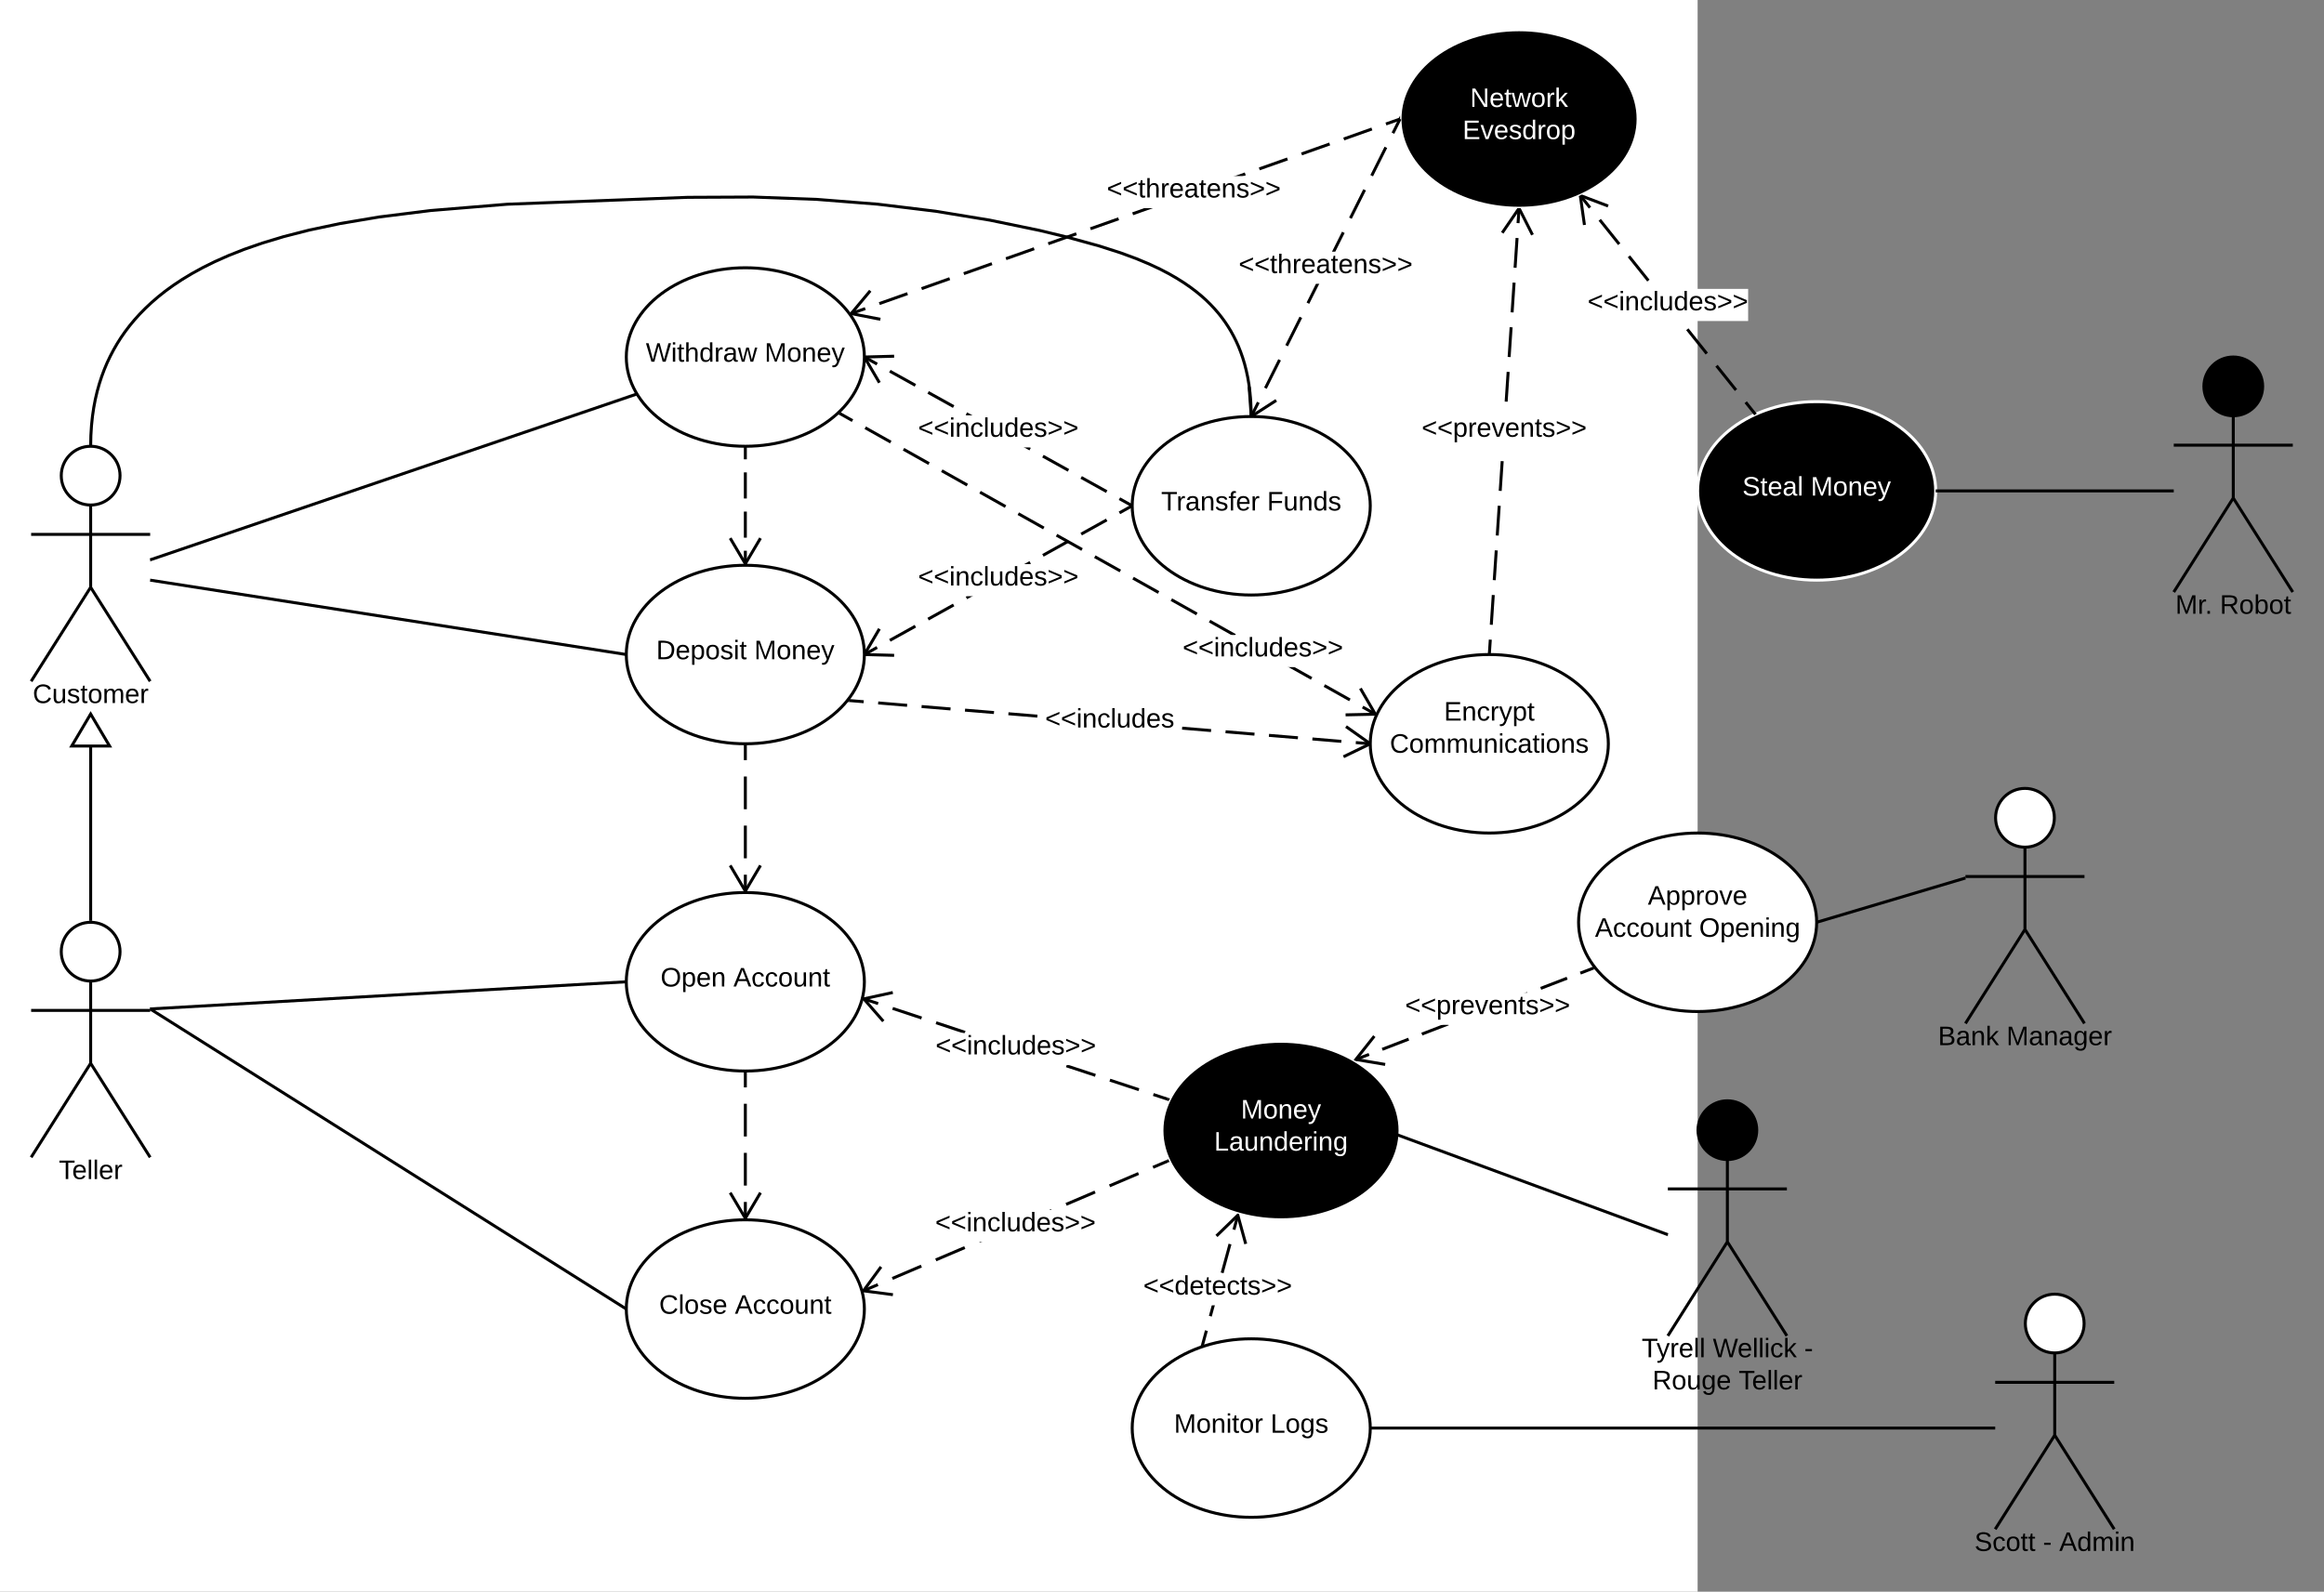 <svg xmlns="http://www.w3.org/2000/svg" xmlns:xlink="http://www.w3.org/1999/xlink" width="1561.9" height="1070"><rect width="100%" height="100%" fill="#808080" stroke="none"/><g transform="translate(-219.075 -180)"><path d="M0 0h1360v1760H0z" fill="#fff"/><path d="M299.75 499.75c0 10.9-8.84 19.75-19.75 19.75-10.9 0-19.75-8.84-19.75-19.75 0-10.9 8.84-19.75 19.75-19.75 10.9 0 19.75 8.84 19.75 19.75z" stroke="#000" stroke-width="2" fill="#fff"/><path d="M240 480h80v158h-80z" fill="none"/><path d="M280 519.5v55.3l40 63.2m-40-63.2L240 638m0-98.75h80" stroke="#000" stroke-width="2" fill="none"/><use xlink:href="#a" transform="matrix(1,0,0,1,160,638) translate(81.075 14.6)"/><path d="M299.75 819.75c0 10.9-8.84 19.75-19.75 19.75-10.9 0-19.75-8.84-19.75-19.75 0-10.9 8.84-19.75 19.75-19.75 10.9 0 19.75 8.84 19.75 19.75z" stroke="#000" stroke-width="2" fill="#fff"/><path d="M240 800h80v158h-80z" fill="none"/><path d="M280 839.5v55.3l40 63.2m-40-63.2L240 958m0-98.75h80" stroke="#000" stroke-width="2" fill="none"/><use xlink:href="#b" transform="matrix(1,0,0,1,160,958) translate(98.6 14.6)"/><path d="M280 799V660" stroke="#000" stroke-width="2" fill="none"/><path d="M281 800h-2v-1h2z"/><path d="M292.73 681.52h-25.46L280 660z" fill="#fff"/><path d="M294.48 682.52h-28.96L280 658.04zm-25.45-2h21.94L280 661.96z"/><path d="M800 420c0 33.14-35.82 60-80 60s-80-26.86-80-60 35.82-60 80-60 80 26.86 80 60z" stroke="#000" stroke-width="2" fill="#fff"/><use xlink:href="#c" transform="matrix(1,0,0,1,640,360) translate(13.13 63.15)"/><use xlink:href="#d" transform="matrix(1,0,0,1,640,360) translate(92.93 63.15)"/><path d="M800 620c0 33.14-35.82 60-80 60s-80-26.86-80-60 35.82-60 80-60 80 26.86 80 60z" stroke="#000" stroke-width="2" fill="#fff"/><use xlink:href="#e" transform="matrix(1,0,0,1,640,560) translate(20.08 63.15)"/><use xlink:href="#d" transform="matrix(1,0,0,1,640,560) translate(85.98 63.15)"/><path d="M800 840c0 33.14-35.82 60-80 60s-80-26.86-80-60 35.82-60 80-60 80 26.86 80 60z" stroke="#000" stroke-width="2" fill="#fff"/><use xlink:href="#f" transform="matrix(1,0,0,1,640,780) translate(23.005 63.15)"/><use xlink:href="#g" transform="matrix(1,0,0,1,640,780) translate(72.005 63.15)"/><path d="M800 1060c0 33.14-35.82 60-80 60s-80-26.86-80-60 35.82-60 80-60 80 26.86 80 60z" stroke="#000" stroke-width="2" fill="#fff"/><use xlink:href="#h" transform="matrix(1,0,0,1,640,1000) translate(22.055 63.15)"/><use xlink:href="#g" transform="matrix(1,0,0,1,640,1000) translate(72.955 63.15)"/><path d="M1140 520c0 33.14-35.82 60-80 60s-80-26.86-80-60 35.82-60 80-60 80 26.86 80 60z" stroke="#000" stroke-width="2" fill="#fff"/><use xlink:href="#i" transform="matrix(1,0,0,1,980,460) translate(19.43 63.15)"/><use xlink:href="#j" transform="matrix(1,0,0,1,980,460) translate(90.63 63.15)"/><path d="M320 556.36l327.18-111.53" stroke="#000" stroke-width="2" fill="none"/><path d="M320.32 557.3l-.32.12v-1.06zM647.7 445.7l-.2.07-.32-.94z"/><path d="M320 570l320 50" stroke="#000" stroke-width="2" fill="none"/><path d="M320.15 569l-.15 1v-1zM640 620.38l.03.64-.18-.03.15-1z"/><path d="M320 858.25L640 840" stroke="#000" stroke-width="2" fill="none"/><path d="M320.06 859.25H320v-1zM640 840l-.06-1h.1z"/><path d="M320 858.25L640 1060" stroke="#000" stroke-width="2" fill="none"/><path d="M320.53 857.4l-.53.85v-1.18zM640 1060.38l.03.82-.56-.35.53-.85z"/><path d="M280 480l.15-7.16.42-6.67.65-6.26.87-5.9 1.06-5.6 1.25-5.3 1.43-5.1 1.58-4.86 1.75-4.7 1.9-4.53 2.08-4.38 2.24-4.28 2.4-4.18 2.6-4.1 2.8-4.02 3-3.96 3.26-3.92 3.5-3.9 3.8-3.86 4.1-3.85 4.46-3.86 4.87-3.88 5.35-3.88 5.9-3.92 6.53-3.95 7.28-4 8.17-4.05 9.26-4.12 10.57-4.18 12.22-4.24 14.3-4.32 17.07-4.37 20.8-4.4 26.2-4.42 34.76-4.35 51.48-4.24 121.28-4.63 43.94-.2 42.67 1.57 41 3.24L847.9 322l36.45 6 33.58 6.95 18.07 4.38 21.96 6.06 14.18 4.56 10.68 3.94 8.6 3.6 7.17 3.36 6.14 3.2 5.36 3.1 4.75 3 4.25 2.93 3.83 2.9 3.5 2.87 3.2 2.87 2.93 2.88 2.73 2.9 2.52 2.9 2.36 2.98 2.2 3.02 2.06 3.1 1.93 3.17 1.8 3.28 1.7 3.4 1.58 3.53 1.47 3.72 1.36 3.88 1.25 4.1 1.12 4.37 1 4.65.85 5 .68 5.4.5 5.87.28 6.42.04 3.68" stroke="#000" stroke-width="2" fill="none"/><path d="M280.1 480H279v-.05zM1061 460.03l-1-.03 1-.05z"/><path d="M980 520L800 620" fill="none"/><path d="M980 520l-8.57 4.76m-8.57 4.76l-17.15 9.53m-8.56 4.76L920 553.34m-8.57 4.77l-17.14 9.52m-8.6 4.76l-17.13 9.52m-8.57 4.77l-17.14 9.52m-8.57 4.75l-17.16 9.53m-8.57 4.76L800 620" stroke="#000" stroke-width="2" fill="none"/><path d="M980 520l-.5-.87.54-.3zM810.97 603.25l-9.25 15.8 18.3.5-.05 2-20-.55.03-1v-.38l-.06-1.5 9.3-15.9z"/><path fill="#fff" d="M836.05 559.2h107.9v21.6h-107.9z"/><use xlink:href="#k" transform="matrix(1,0,0,1,836.05,559.2) translate(0 14.4)"/><path d="M980 520L800 420" fill="none"/><path d="M980 520l-8.57-4.76m-8.57-4.76l-17.15-9.53m-8.56-4.76L920 486.66m-8.57-4.77l-17.14-9.52m-8.6-4.76l-17.13-9.52m-8.57-4.77l-17.14-9.52m-8.57-4.75l-17.16-9.53m-8.57-4.76L800 420" stroke="#000" stroke-width="2" fill="none"/><path d="M980 520.38l.03.78-.52-.3.5-.86zM820.02 420.46l-18.3.5 9.25 15.8-1.73 1-9.3-15.88.06-1.88v-.38l-.03-.62 20-.54z"/><path fill="#fff" d="M836.05 459.2h107.9v21.6h-107.9z"/><use xlink:href="#k" transform="matrix(1,0,0,1,836.05,459.2) translate(0 14.4)"/><path d="M720 680v99" fill="none"/><path d="M720 680v11m0 11v22m0 11v22m0 11v11" stroke="#000" stroke-width="2" fill="none"/><path d="M720 680h-1v-.03zm1 0h-1 1zM731.04 762.3L720.56 780 720 780h-.57l-10.47-17.7 1.72-1.02 9.32 15.76 9.32-15.76z"/><path d="M720 900v99" fill="none"/><path d="M720 900v11m0 11v22m0 11v22m0 11v11" stroke="#000" stroke-width="2" fill="none"/><path d="M720 900h-1v-.03zm1 0h-1 1zM731.04 982.3L720.56 1000l-.56-.02h-.57l-10.47-17.7 1.72-1.02 9.32 15.76 9.32-15.76z"/><path d="M720 480v79" fill="none"/><path d="M720 480v8.78m0 8.78v17.55m0 8.8v17.54m0 8.78V559" stroke="#000" stroke-width="2" fill="none"/><path d="M720 480h-1v-.03zm1 0h-1 1zM731.04 542.3L720.56 560 720 560h-.57l-10.47-17.7 1.72-1.02 9.32 15.76 9.32-15.76z"/><path d="M1739.75 439.75c0 10.9-8.84 19.75-19.75 19.75-10.9 0-19.75-8.84-19.75-19.75 0-10.9 8.84-19.75 19.75-19.75 10.9 0 19.75 8.84 19.75 19.75z" stroke="#000" stroke-width="2"/><path d="M1680 420h80v158h-80z" fill="none"/><path d="M1720 459.5v55.3l40 63.2m-40-63.2l-40 63.2m0-98.75h80" stroke="#000" stroke-width="2" fill="none"/><use xlink:href="#l" transform="matrix(1,0,0,1,1600,578) translate(81.075 14.6)"/><use xlink:href="#m" transform="matrix(1,0,0,1,1600,578) translate(110.975 14.6)"/><path d="M1520 510c0 33.14-35.82 60-80 60s-80-26.86-80-60 35.82-60 80-60 80 26.86 80 60z" stroke="#fff" stroke-width="2"/><use xlink:href="#n" transform="matrix(1,0,0,1,1360,450) translate(30.055 63.15)"/><use xlink:href="#o" transform="matrix(1,0,0,1,1360,450) translate(76.005 63.15)"/><path d="M1680 510h-159" stroke="#000" stroke-width="2" fill="none"/><path d="M1521 511h-1.03l.03-1v-.38l-.03-.62h1.03z"/><path d="M1320 260c0 33.14-35.82 60-80 60s-80-26.86-80-60 35.82-60 80-60 80 26.86 80 60z" stroke="#fff" stroke-width="2"/><use xlink:href="#p" transform="matrix(1,0,0,1,1160,200) translate(47.08 51.9)"/><use xlink:href="#q" transform="matrix(1,0,0,1,1160,200) translate(42.03 73.5)"/><path d="M1398.86 458.57l-117.72-147.14" fill="none"/><path d="M1398.86 458.57l-6.54-8.17m-6.54-8.18l-13.08-16.35m-6.54-8.17l-13.08-16.35m-6.54-8.18l-13.08-16.34m-6.54-8.18l-13.08-16.35m-6.54-8.17l-13.08-16.35m-6.54-8.18l-6.54-8.17" stroke="#000" stroke-width="2" fill="none"/><path d="M1399.8 458.16l-.94.4.78-.6zM1300.2 317.57l-.7 1.87-17.13-6.48 2.56 18.13-1.98.27-2.76-19.53 2.25-1z"/><path fill="#fff" d="M1286.05 374.2h107.9v21.6h-107.9z"/><use xlink:href="#r" transform="matrix(1,0,0,1,1286.05,374.2) translate(0 14.4)"/><path d="M1160 260l-100 200" fill="none"/><path d="M1160 260l-4.76 9.52m-4.76 9.53l-9.53 19.05m-4.76 9.52l-9.53 19.05m-4.77 9.52l-9.52 19.04m-4.76 9.52l-9.52 19.05m-4.77 9.53l-9.52 19.05m-4.75 9.52l-9.53 19.05m-4.76 9.53L1060 460" stroke="#000" stroke-width="2" fill="none"/><path d="M1160 260l-.9-.45.97-1.94zM1060.88 458.24l15.38-9.92 1.1 1.68-15.6 10.05-1.76-.05h-1l-1.4-19.88 2-.14z"/><path fill="#fff" d="M1051.53 349.2h116.96v21.6h-116.97z"/><use xlink:href="#s" transform="matrix(1,0,0,1,1051.525,349.2) translate(0 14.4)"/><path d="M1160 260L791.13 390.8" fill="none"/><path d="M1160 260l-9.46 3.35m-9.46 3.36l-18.9 6.72m-9.47 3.35l-18.9 6.7m-9.46 3.36l-18.92 6.7m-9.46 3.36l-18.92 6.7m-9.45 3.35l-18.93 6.7m-9.46 3.37l-18.9 6.7m-9.46 3.36l-18.92 6.7m-9.46 3.36l-18.9 6.7m-9.47 3.36l-18.93 6.7m-9.45 3.36l-18.92 6.7m-9.46 3.37l-18.9 6.7m-9.47 3.36l-18.92 6.7m-9.46 3.35l-9.47 3.35" stroke="#000" stroke-width="2" fill="none"/><path d="M1160 260l-.33-.94.36-.13zM804.72 376.1L793 390.15l17.95 3.5-.38 1.98-20.03-3.92-.4-.6-.28-.33 13.33-15.96z"/><path fill="#fff" d="M962.9 298.35h116.97v21.6H962.9z"/><use xlink:href="#s" transform="matrix(1,0,0,1,962.913,298.353) translate(0 14.4)"/><path d="M1399.75 939.75c0 10.9-8.84 19.75-19.75 19.75-10.9 0-19.75-8.84-19.75-19.75 0-10.9 8.84-19.75 19.75-19.75 10.9 0 19.75 8.84 19.75 19.75z" stroke="#000" stroke-width="2"/><path d="M1340 920h80v158h-80z" fill="none"/><path d="M1380 959.5v55.3l40 63.2m-40-63.2l-40 63.2m0-98.75h80" stroke="#000" stroke-width="2" fill="none"/><use xlink:href="#t" transform="matrix(1,0,0,1,1260,1078) translate(62.4 14.4)"/><use xlink:href="#u" transform="matrix(1,0,0,1,1260,1078) translate(110.2 14.4)"/><use xlink:href="#v" transform="matrix(1,0,0,1,1260,1078) translate(171.65 14.4)"/><use xlink:href="#w" transform="matrix(1,0,0,1,1260,1078) translate(69.625 36)"/><use xlink:href="#x" transform="matrix(1,0,0,1,1260,1078) translate(127.575 36)"/><path d="M1160 940c0 33.14-35.82 60-80 60s-80-26.86-80-60 35.82-60 80-60 80 26.86 80 60z" stroke="#fff" stroke-width="2"/><use xlink:href="#y" transform="matrix(1,0,0,1,1000,880) translate(53.03 51.9)"/><use xlink:href="#z" transform="matrix(1,0,0,1,1000,880) translate(35.055 73.5)"/><path d="M1340 1010l-211.33-78" stroke="#000" stroke-width="2" fill="none"/><path d="M1340 1011.07l-.35-.13.35-.94z"/><path d="M1128.67 932l-2.82-1.04" stroke="#000" stroke-width="2" fill="none"/><path d="M1003.95 918.98l-204.38-67.52" fill="none"/><path d="M1003.95 918.98l-9.73-3.2m-9.73-3.23L965 906.12m-9.73-3.22l-19.47-6.43m-9.74-3.2l-19.47-6.44m-9.73-3.22l-19.47-6.42m-9.73-3.2l-19.47-6.45m-9.73-3.2l-19.46-6.44m-9.74-3.23l-9.73-3.2" stroke="#000" stroke-width="2" fill="none"/><path d="M1005.37 918.4l-.88 1.73-.04.07-.82-.27.63-1.9zM819.32 848.17l-17.88 3.9 12.04 13.8-1.5 1.3-13.5-15.46.1-.35.15-.73 20.17-4.4z"/><path fill="#fff" d="M847.8 874.42h107.92v21.6h-107.9z"/><use xlink:href="#r" transform="matrix(1,0,0,1,847.812,874.419) translate(0 14.4)"/><path d="M1003.72 960.58l-204.36 87.16" fill="none"/><path d="M1003.72 960.58l-9.73 4.15m-9.74 4.15l-19.47 8.3m-9.74 4.15l-19.46 8.3m-9.73 4.15l-19.47 8.3m-9.73 4.15l-19.46 8.3m-9.72 4.15l-19.47 8.3m-9.72 4.15l-19.46 8.3m-9.73 4.16l-9.74 4.14" stroke="#000" stroke-width="2" fill="none"/><path d="M1004.67 960.25l.43.83-1 .42-.77-1.84.9-.4zM812 1032.2l-10.84 14.77 18.16 2.4-.27 1.97-20.5-2.7-.08-.37-.2-.72 12.12-16.52z"/><path fill="#fff" d="M847.6 993.36h107.9v21.6H847.6z"/><use xlink:href="#r" transform="matrix(1,0,0,1,847.589,993.356) translate(0 14.4)"/><path d="M1300 680c0 33.14-35.82 60-80 60s-80-26.86-80-60 35.82-60 80-60 80 26.86 80 60z" stroke="#000" stroke-width="2" fill="#fff"/><use xlink:href="#A" transform="matrix(1,0,0,1,1140,620) translate(49.53 44.4)"/><use xlink:href="#B" transform="matrix(1,0,0,1,1140,620) translate(13.13 66)"/><path d="M1220 620l20-300" fill="none"/><path d="M1220 620l.67-10m.66-10l1.34-20m.66-10l1.34-20m.66-10l1.34-20m.66-10l1.34-20m.66-10l1.34-20m.66-10l1.34-20m.66-10l1.34-20m.66-10l1.34-20m.66-10l1.34-20m.66-10l.67-10" stroke="#000" stroke-width="2" fill="none"/><path d="M1220 620h-1v-.07zM1240 320h1.1l8.8 17.4-1.78.9-8.25-16.34-10.35 15.1-1.65-1.13 10.94-15.97z"/><path fill="#fff" d="M1174.53 459.2h110.96v21.6h-110.97z"/><use xlink:href="#C" transform="matrix(1,0,0,1,1174.525,459.2) translate(0 14.4)"/><path d="M789.8 650.93L1140 680" fill="none"/><path d="M789.8 650.93l9.74.8m9.73.8l19.45 1.63m9.73.8l19.45 1.62m9.73.8L887.1 659m9.7.8l19.47 1.62m9.73.8l19.45 1.63m9.73.8l19.45 1.62m9.73.8l19.46 1.62m9.72.8l19.46 1.62m9.73.8l19.45 1.62m9.73.8l19.46 1.62m9.73.8l19.45 1.62m9.72.8l9.73.82" stroke="#000" stroke-width="2" fill="none"/><path d="M789.9 649.93l-.17 2-1.87-.16.3-.35 1.2-1.54zM1140.04 678.8l-.04 1.2v.38l.03.72-17.6 8.52-.86-1.8 16.47-7.98-14.93-10.6 1.17-1.63z"/><path fill="#fff" d="M921.46 654.66h86.9v21.6h-86.9z"/><use xlink:href="#D" transform="matrix(1,0,0,1,921.455,654.663) translate(0 14.4)"/><path d="M783.44 457.94l359.97 202.18" fill="none"/><path d="M783.44 457.94l8.57 4.82m8.58 4.8l17.14 9.64m8.57 4.8l17.14 9.64m8.57 4.8l17.15 9.64m8.57 4.8l17.14 9.64m8.57 4.8l17.14 9.64m8.57 4.82l17.14 9.62m8.57 4.82l17.15 9.62m8.57 4.82l17.14 9.62m8.58 4.82l17.14 9.63m8.57 4.8l17.13 9.64m8.57 4.8l17.14 9.64m8.57 4.82l17.16 9.63m8.57 4.8l17.14 9.64m8.57 4.8l8.57 4.82" stroke="#000" stroke-width="2" fill="none"/><path d="M783.93 457.07l-.98 1.75-1.22-.7 1.02-.9.52-.52zM1144.53 660.06l-.04.07-.43.97-20.63.46-.05-2 18.3-.4-9.18-15.85 1.73-1z"/><path fill="#fff" d="M1013.87 606.86h107.9v21.6h-107.9z"/><use xlink:href="#r" transform="matrix(1,0,0,1,1013.866,606.861) translate(0 14.4)"/><path d="M1140 1140c0 33.14-35.82 60-80 60s-80-26.86-80-60 35.82-60 80-60 80 26.86 80 60z" stroke="#000" stroke-width="2" fill="#fff"/><use xlink:href="#E" transform="matrix(1,0,0,1,980,1080) translate(28.08 63.15)"/><use xlink:href="#F" transform="matrix(1,0,0,1,980,1080) translate(92.93 63.15)"/><path d="M1440 800c0 33.14-35.82 60-80 60s-80-26.86-80-60 35.82-60 80-60 80 26.86 80 60z" stroke="#000" stroke-width="2" fill="#fff"/><use xlink:href="#G" transform="matrix(1,0,0,1,1280,740) translate(46.53 48.15)"/><use xlink:href="#H" transform="matrix(1,0,0,1,1280,740) translate(11.03 69.75)"/><use xlink:href="#I" transform="matrix(1,0,0,1,1280,740) translate(81.03 69.75)"/><path d="M1027.23 1084.2l23.76-87.27" fill="none"/><path d="M1027.23 1084.2l2.64-9.7m2.64-9.7l5.3-19.4m2.63-9.7l5.28-19.38m2.65-9.7l2.64-9.7" stroke="#000" stroke-width="2" fill="none"/><path d="M1028.2 1084.46l-.15.53-.42.1-1.88.7.5-1.87zM1051.8 996.12l5.46 19.83-1.93.53-4.86-17.66-13.13 12.76-1.4-1.44 14.77-14.34z"/><path fill="#fff" d="M987.44 1035.9h100v21.6h-100z"/><use xlink:href="#J" transform="matrix(1,0,0,1,987.439,1035.896) translate(0 14.4)"/><path d="M1290.06 830.76l-159.76 61.46" fill="none"/><path d="M1290.06 830.76l-8.87 3.42m-8.9 3.4l-17.74 6.84m-8.87 3.4l-17.77 6.84m-8.87 3.42l-17.75 6.83m-8.87 3.42l-17.75 6.83m-8.87 3.4l-17.74 6.84m-8.88 3.4l-8.88 3.42" stroke="#000" stroke-width="2" fill="none"/><path d="M1291.68 831.2l-1.26.5-.72-1.87.7-.27zM1143.5 877.16l-11.36 14.35 18.05 3.06-.34 1.97-19.9-3.35-1.15-.68 13.13-16.58z"/><path fill="#fff" d="M1163.38 847.36h110.96v21.6h-110.96z"/><g><use xlink:href="#C" transform="matrix(1,0,0,1,1163.376,847.356) translate(0 14.4)"/></g><path d="M1599.75 729.75c0 10.9-8.84 19.75-19.75 19.75-10.9 0-19.75-8.84-19.75-19.75 0-10.9 8.84-19.75 19.75-19.75 10.9 0 19.75 8.84 19.75 19.75z" stroke="#000" stroke-width="2" fill="#fff"/><path d="M1540 710h80v158h-80z" fill="none"/><path d="M1580 749.5v55.3l40 63.2m-40-63.2l-40 63.2m0-98.75h80" stroke="#000" stroke-width="2" fill="none"/><g><use xlink:href="#K" transform="matrix(1,0,0,1,1460,868) translate(61.55 14.6)"/><use xlink:href="#L" transform="matrix(1,0,0,1,1460,868) translate(107.55 14.6)"/></g><path d="M1540 770.25L1440 800" stroke="#000" stroke-width="2" fill="none"/><path d="M1540 770.25l-.3-.96.3-.1zM1440.3 800.96l-.33.1.03-1.06z"/><path d="M1619.75 1069.75c0 10.9-8.84 19.75-19.75 19.75-10.9 0-19.75-8.84-19.75-19.75 0-10.9 8.84-19.75 19.75-19.75 10.9 0 19.75 8.84 19.75 19.75z" stroke="#000" stroke-width="2" fill="#fff"/><path d="M1560 1050h80v158h-80z" fill="none"/><path d="M1600 1089.5v55.3l40 63.2m-40-63.2l-40 63.2m0-98.75h80" stroke="#000" stroke-width="2" fill="none"/><g><use xlink:href="#M" transform="matrix(1,0,0,1,1480,1208) translate(66.075 14.6)"/><use xlink:href="#N" transform="matrix(1,0,0,1,1480,1208) translate(112.075 14.6)"/><use xlink:href="#O" transform="matrix(1,0,0,1,1480,1208) translate(123.025 14.6)"/></g><path d="M1560 1140h-420" stroke="#000" stroke-width="2" fill="none"/><path d="M1140 1141h-.03l.03-1v-.38l-.03-.62h.03z"/><defs><path d="M212-179c-10-28-35-45-73-45-59 0-87 40-87 99 0 60 29 101 89 101 43 0 62-24 78-52l27 14C228-24 195 4 139 4 59 4 22-46 18-125c-6-104 99-153 187-111 19 9 31 26 39 46" id="P"/><path d="M84 4C-5 8 30-112 23-190h32v120c0 31 7 50 39 49 72-2 45-101 50-169h31l1 190h-30c-1-10 1-25-2-33-11 22-28 36-60 37" id="Q"/><path d="M135-143c-3-34-86-38-87 0 15 53 115 12 119 90S17 21 10-45l28-5c4 36 97 45 98 0-10-56-113-15-118-90-4-57 82-63 122-42 12 7 21 19 24 35" id="R"/><path d="M59-47c-2 24 18 29 38 22v24C64 9 27 4 27-40v-127H5v-23h24l9-43h21v43h35v23H59v120" id="S"/><path d="M100-194c62-1 85 37 85 99 1 63-27 99-86 99S16-35 15-95c0-66 28-99 85-99zM99-20c44 1 53-31 53-75 0-43-8-75-51-75s-53 32-53 75 10 74 51 75" id="T"/><path d="M210-169c-67 3-38 105-44 169h-31v-121c0-29-5-50-35-48C34-165 62-65 56 0H25l-1-190h30c1 10-1 24 2 32 10-44 99-50 107 0 11-21 27-35 58-36 85-2 47 119 55 194h-31v-121c0-29-5-49-35-48" id="U"/><path d="M100-194c63 0 86 42 84 106H49c0 40 14 67 53 68 26 1 43-12 49-29l28 8c-11 28-37 45-77 45C44 4 14-33 15-96c1-61 26-98 85-98zm52 81c6-60-76-77-97-28-3 7-6 17-6 28h103" id="V"/><path d="M114-163C36-179 61-72 57 0H25l-1-190h30c1 12-1 29 2 39 6-27 23-49 58-41v29" id="W"/><g id="a"><use transform="matrix(0.05,0,0,0.05,0,0)" xlink:href="#P"/><use transform="matrix(0.05,0,0,0.05,12.95,0)" xlink:href="#Q"/><use transform="matrix(0.05,0,0,0.05,22.95,0)" xlink:href="#R"/><use transform="matrix(0.05,0,0,0.05,31.95,0)" xlink:href="#S"/><use transform="matrix(0.05,0,0,0.05,36.95,0)" xlink:href="#T"/><use transform="matrix(0.05,0,0,0.05,46.95,0)" xlink:href="#U"/><use transform="matrix(0.05,0,0,0.05,61.9,0)" xlink:href="#V"/><use transform="matrix(0.05,0,0,0.05,71.9,0)" xlink:href="#W"/></g><path d="M127-220V0H93v-220H8v-28h204v28h-85" id="X"/><path d="M24 0v-261h32V0H24" id="Y"/><g id="b"><use transform="matrix(0.05,0,0,0.05,0,0)" xlink:href="#X"/><use transform="matrix(0.05,0,0,0.05,8.95,0)" xlink:href="#V"/><use transform="matrix(0.05,0,0,0.05,18.95,0)" xlink:href="#Y"/><use transform="matrix(0.05,0,0,0.05,22.9,0)" xlink:href="#Y"/><use transform="matrix(0.05,0,0,0.05,26.85,0)" xlink:href="#V"/><use transform="matrix(0.05,0,0,0.05,36.85,0)" xlink:href="#W"/></g><path d="M266 0h-40l-56-210L115 0H75L2-248h35L96-30l15-64 43-154h32l59 218 59-218h35" id="Z"/><path d="M24-231v-30h32v30H24zM24 0v-190h32V0H24" id="aa"/><path d="M106-169C34-169 62-67 57 0H25v-261h32l-1 103c12-21 28-36 61-36 89 0 53 116 60 194h-32v-121c2-32-8-49-39-48" id="ab"/><path d="M85-194c31 0 48 13 60 33l-1-100h32l1 261h-30c-2-10 0-23-3-31C134-8 116 4 85 4 32 4 16-35 15-94c0-66 23-100 70-100zm9 24c-40 0-46 34-46 75 0 40 6 74 45 74 42 0 51-32 51-76 0-42-9-74-50-73" id="ac"/><path d="M141-36C126-15 110 5 73 4 37 3 15-17 15-53c-1-64 63-63 125-63 3-35-9-54-41-54-24 1-41 7-42 31l-33-3c5-37 33-52 76-52 45 0 72 20 72 64v82c-1 20 7 32 28 27v20c-31 9-61-2-59-35zM48-53c0 20 12 33 32 33 41-3 63-29 60-74-43 2-92-5-92 41" id="ad"/><path d="M206 0h-36l-40-164L89 0H53L-1-190h32L70-26l43-164h34l41 164 42-164h31" id="ae"/><g id="c"><use transform="matrix(0.05,0,0,0.05,0,0)" xlink:href="#Z"/><use transform="matrix(0.05,0,0,0.05,16.95,0)" xlink:href="#aa"/><use transform="matrix(0.05,0,0,0.05,20.9,0)" xlink:href="#S"/><use transform="matrix(0.05,0,0,0.05,25.9,0)" xlink:href="#ab"/><use transform="matrix(0.05,0,0,0.05,35.9,0)" xlink:href="#ac"/><use transform="matrix(0.05,0,0,0.05,45.9,0)" xlink:href="#W"/><use transform="matrix(0.05,0,0,0.05,51.85,0)" xlink:href="#ad"/><use transform="matrix(0.05,0,0,0.05,61.85,0)" xlink:href="#ae"/></g><path d="M240 0l2-218c-23 76-54 145-80 218h-23L58-218 59 0H30v-248h44l77 211c21-75 51-140 76-211h43V0h-30" id="af"/><path d="M117-194c89-4 53 116 60 194h-32v-121c0-31-8-49-39-48C34-167 62-67 57 0H25l-1-190h30c1 10-1 24 2 32 11-22 29-35 61-36" id="ag"/><path d="M179-190L93 31C79 59 56 82 12 73V49c39 6 53-20 64-50L1-190h34L92-34l54-156h33" id="ah"/><g id="d"><use transform="matrix(0.05,0,0,0.05,0,0)" xlink:href="#af"/><use transform="matrix(0.05,0,0,0.05,14.95,0)" xlink:href="#T"/><use transform="matrix(0.05,0,0,0.05,24.95,0)" xlink:href="#ag"/><use transform="matrix(0.05,0,0,0.05,34.95,0)" xlink:href="#V"/><use transform="matrix(0.05,0,0,0.05,44.95,0)" xlink:href="#ah"/></g><path d="M30-248c118-7 216 8 213 122C240-48 200 0 122 0H30v-248zM63-27c89 8 146-16 146-99s-60-101-146-95v194" id="ai"/><path d="M115-194c55 1 70 41 70 98S169 2 115 4C84 4 66-9 55-30l1 105H24l-1-265h31l2 30c10-21 28-34 59-34zm-8 174c40 0 45-34 45-75s-6-73-45-74c-42 0-51 32-51 76 0 43 10 73 51 73" id="aj"/><g id="e"><use transform="matrix(0.05,0,0,0.05,0,0)" xlink:href="#ai"/><use transform="matrix(0.05,0,0,0.05,12.95,0)" xlink:href="#V"/><use transform="matrix(0.05,0,0,0.05,22.95,0)" xlink:href="#aj"/><use transform="matrix(0.05,0,0,0.05,32.95,0)" xlink:href="#T"/><use transform="matrix(0.05,0,0,0.05,42.95,0)" xlink:href="#R"/><use transform="matrix(0.05,0,0,0.05,51.95,0)" xlink:href="#aa"/><use transform="matrix(0.05,0,0,0.05,55.9,0)" xlink:href="#S"/></g><path d="M140-251c81 0 123 46 123 126C263-46 219 4 140 4 59 4 17-45 17-125s42-126 123-126zm0 227c63 0 89-41 89-101s-29-99-89-99c-61 0-89 39-89 99S79-25 140-24" id="ak"/><g id="f"><use transform="matrix(0.05,0,0,0.05,0,0)" xlink:href="#ak"/><use transform="matrix(0.05,0,0,0.05,14,0)" xlink:href="#aj"/><use transform="matrix(0.05,0,0,0.05,24,0)" xlink:href="#V"/><use transform="matrix(0.05,0,0,0.05,34,0)" xlink:href="#ag"/></g><path d="M205 0l-28-72H64L36 0H1l101-248h38L239 0h-34zm-38-99l-47-123c-12 45-31 82-46 123h93" id="al"/><path d="M96-169c-40 0-48 33-48 73s9 75 48 75c24 0 41-14 43-38l32 2c-6 37-31 61-74 61-59 0-76-41-82-99-10-93 101-131 147-64 4 7 5 14 7 22l-32 3c-4-21-16-35-41-35" id="am"/><g id="g"><use transform="matrix(0.05,0,0,0.05,0,0)" xlink:href="#al"/><use transform="matrix(0.05,0,0,0.05,12,0)" xlink:href="#am"/><use transform="matrix(0.05,0,0,0.05,21,0)" xlink:href="#am"/><use transform="matrix(0.05,0,0,0.05,30,0)" xlink:href="#T"/><use transform="matrix(0.05,0,0,0.05,40,0)" xlink:href="#Q"/><use transform="matrix(0.05,0,0,0.05,50,0)" xlink:href="#ag"/><use transform="matrix(0.05,0,0,0.05,60,0)" xlink:href="#S"/></g><g id="h"><use transform="matrix(0.05,0,0,0.05,0,0)" xlink:href="#P"/><use transform="matrix(0.05,0,0,0.05,12.95,0)" xlink:href="#Y"/><use transform="matrix(0.05,0,0,0.05,16.9,0)" xlink:href="#T"/><use transform="matrix(0.05,0,0,0.05,26.9,0)" xlink:href="#R"/><use transform="matrix(0.05,0,0,0.05,35.9,0)" xlink:href="#V"/></g><path d="M101-234c-31-9-42 10-38 44h38v23H63V0H32v-167H5v-23h27c-7-52 17-82 69-68v24" id="an"/><g id="i"><use transform="matrix(0.05,0,0,0.05,0,0)" xlink:href="#X"/><use transform="matrix(0.05,0,0,0.05,10.3,0)" xlink:href="#W"/><use transform="matrix(0.05,0,0,0.05,16.25,0)" xlink:href="#ad"/><use transform="matrix(0.05,0,0,0.05,26.25,0)" xlink:href="#ag"/><use transform="matrix(0.05,0,0,0.05,36.25,0)" xlink:href="#R"/><use transform="matrix(0.05,0,0,0.05,45.25,0)" xlink:href="#an"/><use transform="matrix(0.05,0,0,0.05,50.25,0)" xlink:href="#V"/><use transform="matrix(0.05,0,0,0.05,60.25,0)" xlink:href="#W"/></g><path d="M63-220v92h138v28H63V0H30v-248h175v28H63" id="ao"/><g id="j"><use transform="matrix(0.05,0,0,0.05,0,0)" xlink:href="#ao"/><use transform="matrix(0.05,0,0,0.05,10.95,0)" xlink:href="#Q"/><use transform="matrix(0.05,0,0,0.05,20.95,0)" xlink:href="#ag"/><use transform="matrix(0.05,0,0,0.05,30.95,0)" xlink:href="#ac"/><use transform="matrix(0.05,0,0,0.05,40.95,0)" xlink:href="#R"/></g><path d="M18-100v-36l175-74v27L42-118l151 64v27" id="ap"/><path d="M18-27v-27l151-64-151-65v-27l175 74v36" id="aq"/><g id="k"><use transform="matrix(0.05,0,0,0.05,0,0)" xlink:href="#ap"/><use transform="matrix(0.05,0,0,0.05,10.5,0)" xlink:href="#ap"/><use transform="matrix(0.05,0,0,0.05,21,0)" xlink:href="#aa"/><use transform="matrix(0.05,0,0,0.05,24.95,0)" xlink:href="#ag"/><use transform="matrix(0.05,0,0,0.05,34.95,0)" xlink:href="#am"/><use transform="matrix(0.05,0,0,0.05,43.95,0)" xlink:href="#Y"/><use transform="matrix(0.05,0,0,0.05,47.9,0)" xlink:href="#Q"/><use transform="matrix(0.05,0,0,0.05,57.9,0)" xlink:href="#ac"/><use transform="matrix(0.05,0,0,0.05,67.9,0)" xlink:href="#V"/><use transform="matrix(0.05,0,0,0.05,77.9,0)" xlink:href="#R"/><use transform="matrix(0.05,0,0,0.05,86.9,0)" xlink:href="#aq"/><use transform="matrix(0.05,0,0,0.05,97.4,0)" xlink:href="#aq"/></g><path d="M33 0v-38h34V0H33" id="ar"/><g id="l"><use transform="matrix(0.05,0,0,0.05,0,0)" xlink:href="#af"/><use transform="matrix(0.05,0,0,0.05,14.95,0)" xlink:href="#W"/><use transform="matrix(0.05,0,0,0.05,19.9,0)" xlink:href="#ar"/></g><path d="M233-177c-1 41-23 64-60 70L243 0h-38l-65-103H63V0H30v-248c88 3 205-21 203 71zM63-129c60-2 137 13 137-47 0-61-80-42-137-45v92" id="as"/><path d="M115-194c53 0 69 39 70 98 0 66-23 100-70 100C84 3 66-7 56-30L54 0H23l1-261h32v101c10-23 28-34 59-34zm-8 174c40 0 45-34 45-75 0-40-5-75-45-74-42 0-51 32-51 76 0 43 10 73 51 73" id="at"/><g id="m"><use transform="matrix(0.05,0,0,0.05,0,0)" xlink:href="#as"/><use transform="matrix(0.05,0,0,0.05,12.95,0)" xlink:href="#T"/><use transform="matrix(0.05,0,0,0.05,22.95,0)" xlink:href="#at"/><use transform="matrix(0.05,0,0,0.05,32.95,0)" xlink:href="#T"/><use transform="matrix(0.05,0,0,0.05,42.95,0)" xlink:href="#S"/></g><path fill="#fff" d="M185-189c-5-48-123-54-124 2 14 75 158 14 163 119 3 78-121 87-175 55-17-10-28-26-33-46l33-7c5 56 141 63 141-1 0-78-155-14-162-118-5-82 145-84 179-34 5 7 8 16 11 25" id="au"/><path fill="#fff" d="M59-47c-2 24 18 29 38 22v24C64 9 27 4 27-40v-127H5v-23h24l9-43h21v43h35v23H59v120" id="av"/><path fill="#fff" d="M100-194c63 0 86 42 84 106H49c0 40 14 67 53 68 26 1 43-12 49-29l28 8c-11 28-37 45-77 45C44 4 14-33 15-96c1-61 26-98 85-98zm52 81c6-60-76-77-97-28-3 7-6 17-6 28h103" id="aw"/><path fill="#fff" d="M141-36C126-15 110 5 73 4 37 3 15-17 15-53c-1-64 63-63 125-63 3-35-9-54-41-54-24 1-41 7-42 31l-33-3c5-37 33-52 76-52 45 0 72 20 72 64v82c-1 20 7 32 28 27v20c-31 9-61-2-59-35zM48-53c0 20 12 33 32 33 41-3 63-29 60-74-43 2-92-5-92 41" id="ax"/><path fill="#fff" d="M24 0v-261h32V0H24" id="ay"/><g id="n"><use transform="matrix(0.05,0,0,0.05,0,0)" xlink:href="#au"/><use transform="matrix(0.05,0,0,0.05,12,0)" xlink:href="#av"/><use transform="matrix(0.05,0,0,0.05,17,0)" xlink:href="#aw"/><use transform="matrix(0.05,0,0,0.05,27,0)" xlink:href="#ax"/><use transform="matrix(0.05,0,0,0.05,37,0)" xlink:href="#ay"/></g><path fill="#fff" d="M240 0l2-218c-23 76-54 145-80 218h-23L58-218 59 0H30v-248h44l77 211c21-75 51-140 76-211h43V0h-30" id="az"/><path fill="#fff" d="M100-194c62-1 85 37 85 99 1 63-27 99-86 99S16-35 15-95c0-66 28-99 85-99zM99-20c44 1 53-31 53-75 0-43-8-75-51-75s-53 32-53 75 10 74 51 75" id="aA"/><path fill="#fff" d="M117-194c89-4 53 116 60 194h-32v-121c0-31-8-49-39-48C34-167 62-67 57 0H25l-1-190h30c1 10-1 24 2 32 11-22 29-35 61-36" id="aB"/><path fill="#fff" d="M179-190L93 31C79 59 56 82 12 73V49c39 6 53-20 64-50L1-190h34L92-34l54-156h33" id="aC"/><g id="o"><use transform="matrix(0.05,0,0,0.05,0,0)" xlink:href="#az"/><use transform="matrix(0.05,0,0,0.05,14.95,0)" xlink:href="#aA"/><use transform="matrix(0.05,0,0,0.05,24.95,0)" xlink:href="#aB"/><use transform="matrix(0.05,0,0,0.05,34.95,0)" xlink:href="#aw"/><use transform="matrix(0.05,0,0,0.05,44.95,0)" xlink:href="#aC"/></g><path fill="#fff" d="M190 0L58-211 59 0H30v-248h39L202-35l-2-213h31V0h-41" id="aD"/><path fill="#fff" d="M206 0h-36l-40-164L89 0H53L-1-190h32L70-26l43-164h34l41 164 42-164h31" id="aE"/><path fill="#fff" d="M114-163C36-179 61-72 57 0H25l-1-190h30c1 12-1 29 2 39 6-27 23-49 58-41v29" id="aF"/><path fill="#fff" d="M143 0L79-87 56-68V0H24v-261h32v163l83-92h37l-77 82L181 0h-38" id="aG"/><g id="p"><use transform="matrix(0.05,0,0,0.05,0,0)" xlink:href="#aD"/><use transform="matrix(0.05,0,0,0.05,12.95,0)" xlink:href="#aw"/><use transform="matrix(0.05,0,0,0.05,22.95,0)" xlink:href="#av"/><use transform="matrix(0.05,0,0,0.05,27.95,0)" xlink:href="#aE"/><use transform="matrix(0.05,0,0,0.05,40.9,0)" xlink:href="#aA"/><use transform="matrix(0.05,0,0,0.05,50.9,0)" xlink:href="#aF"/><use transform="matrix(0.05,0,0,0.05,56.85,0)" xlink:href="#aG"/></g><path fill="#fff" d="M30 0v-248h187v28H63v79h144v27H63v87h162V0H30" id="aH"/><path fill="#fff" d="M108 0H70L1-190h34L89-25l56-165h34" id="aI"/><path fill="#fff" d="M135-143c-3-34-86-38-87 0 15 53 115 12 119 90S17 21 10-45l28-5c4 36 97 45 98 0-10-56-113-15-118-90-4-57 82-63 122-42 12 7 21 19 24 35" id="aJ"/><path fill="#fff" d="M85-194c31 0 48 13 60 33l-1-100h32l1 261h-30c-2-10 0-23-3-31C134-8 116 4 85 4 32 4 16-35 15-94c0-66 23-100 70-100zm9 24c-40 0-46 34-46 75 0 40 6 74 45 74 42 0 51-32 51-76 0-42-9-74-50-73" id="aK"/><path fill="#fff" d="M115-194c55 1 70 41 70 98S169 2 115 4C84 4 66-9 55-30l1 105H24l-1-265h31l2 30c10-21 28-34 59-34zm-8 174c40 0 45-34 45-75s-6-73-45-74c-42 0-51 32-51 76 0 43 10 73 51 73" id="aL"/><g id="q"><use transform="matrix(0.05,0,0,0.05,0,0)" xlink:href="#aH"/><use transform="matrix(0.05,0,0,0.05,12,0)" xlink:href="#aI"/><use transform="matrix(0.05,0,0,0.05,21,0)" xlink:href="#aw"/><use transform="matrix(0.05,0,0,0.05,31,0)" xlink:href="#aJ"/><use transform="matrix(0.05,0,0,0.05,40,0)" xlink:href="#aK"/><use transform="matrix(0.05,0,0,0.05,50,0)" xlink:href="#aF"/><use transform="matrix(0.05,0,0,0.05,55.95,0)" xlink:href="#aA"/><use transform="matrix(0.05,0,0,0.05,65.95,0)" xlink:href="#aL"/></g><g id="r"><use transform="matrix(0.05,0,0,0.05,0,0)" xlink:href="#ap"/><use transform="matrix(0.05,0,0,0.05,10.5,0)" xlink:href="#ap"/><use transform="matrix(0.05,0,0,0.05,21,0)" xlink:href="#aa"/><use transform="matrix(0.05,0,0,0.05,24.95,0)" xlink:href="#ag"/><use transform="matrix(0.05,0,0,0.05,34.95,0)" xlink:href="#am"/><use transform="matrix(0.05,0,0,0.05,43.95,0)" xlink:href="#Y"/><use transform="matrix(0.05,0,0,0.05,47.9,0)" xlink:href="#Q"/><use transform="matrix(0.05,0,0,0.05,57.9,0)" xlink:href="#ac"/><use transform="matrix(0.05,0,0,0.05,67.9,0)" xlink:href="#V"/><use transform="matrix(0.05,0,0,0.05,77.9,0)" xlink:href="#R"/><use transform="matrix(0.05,0,0,0.05,86.9,0)" xlink:href="#aq"/><use transform="matrix(0.05,0,0,0.05,97.4,0)" xlink:href="#aq"/></g><g id="s"><use transform="matrix(0.05,0,0,0.05,0,0)" xlink:href="#ap"/><use transform="matrix(0.05,0,0,0.05,10.5,0)" xlink:href="#ap"/><use transform="matrix(0.05,0,0,0.05,21,0)" xlink:href="#S"/><use transform="matrix(0.05,0,0,0.05,26,0)" xlink:href="#ab"/><use transform="matrix(0.05,0,0,0.05,36,0)" xlink:href="#W"/><use transform="matrix(0.05,0,0,0.05,41.95,0)" xlink:href="#V"/><use transform="matrix(0.05,0,0,0.05,51.95,0)" xlink:href="#ad"/><use transform="matrix(0.05,0,0,0.05,61.95,0)" xlink:href="#S"/><use transform="matrix(0.05,0,0,0.05,66.95,0)" xlink:href="#V"/><use transform="matrix(0.05,0,0,0.05,76.95,0)" xlink:href="#ag"/><use transform="matrix(0.05,0,0,0.05,86.95,0)" xlink:href="#R"/><use transform="matrix(0.05,0,0,0.05,95.95,0)" xlink:href="#aq"/><use transform="matrix(0.05,0,0,0.05,106.45,0)" xlink:href="#aq"/></g><g id="t"><use transform="matrix(0.05,0,0,0.05,0,0)" xlink:href="#X"/><use transform="matrix(0.05,0,0,0.05,9.95,0)" xlink:href="#ah"/><use transform="matrix(0.05,0,0,0.05,18.95,0)" xlink:href="#W"/><use transform="matrix(0.05,0,0,0.05,24.9,0)" xlink:href="#V"/><use transform="matrix(0.05,0,0,0.05,34.9,0)" xlink:href="#Y"/><use transform="matrix(0.05,0,0,0.05,38.85,0)" xlink:href="#Y"/></g><path d="M143 0L79-87 56-68V0H24v-261h32v163l83-92h37l-77 82L181 0h-38" id="aM"/><g id="u"><use transform="matrix(0.05,0,0,0.05,0,0)" xlink:href="#Z"/><use transform="matrix(0.05,0,0,0.05,16.6,0)" xlink:href="#V"/><use transform="matrix(0.05,0,0,0.05,26.6,0)" xlink:href="#Y"/><use transform="matrix(0.05,0,0,0.05,30.55,0)" xlink:href="#Y"/><use transform="matrix(0.05,0,0,0.05,34.5,0)" xlink:href="#aa"/><use transform="matrix(0.05,0,0,0.05,38.45,0)" xlink:href="#am"/><use transform="matrix(0.05,0,0,0.05,47.45,0)" xlink:href="#aM"/></g><path d="M16-82v-28h88v28H16" id="aN"/><use transform="matrix(0.05,0,0,0.05,0,0)" xlink:href="#aN" id="v"/><path d="M177-190C167-65 218 103 67 71c-23-6-38-20-44-43l32-5c15 47 100 32 89-28v-30C133-14 115 1 83 1 29 1 15-40 15-95c0-56 16-97 71-98 29-1 48 16 59 35 1-10 0-23 2-32h30zM94-22c36 0 50-32 50-73 0-42-14-75-50-75-39 0-46 34-46 75s6 73 46 73" id="aO"/><g id="w"><use transform="matrix(0.05,0,0,0.05,0,0)" xlink:href="#as"/><use transform="matrix(0.05,0,0,0.05,12.95,0)" xlink:href="#T"/><use transform="matrix(0.05,0,0,0.05,22.95,0)" xlink:href="#Q"/><use transform="matrix(0.05,0,0,0.05,32.95,0)" xlink:href="#aO"/><use transform="matrix(0.05,0,0,0.05,42.95,0)" xlink:href="#V"/></g><g id="x"><use transform="matrix(0.05,0,0,0.05,0,0)" xlink:href="#X"/><use transform="matrix(0.05,0,0,0.05,8.95,0)" xlink:href="#V"/><use transform="matrix(0.05,0,0,0.05,18.95,0)" xlink:href="#Y"/><use transform="matrix(0.05,0,0,0.05,22.9,0)" xlink:href="#Y"/><use transform="matrix(0.05,0,0,0.05,26.85,0)" xlink:href="#V"/><use transform="matrix(0.05,0,0,0.05,36.85,0)" xlink:href="#W"/></g><g id="y"><use transform="matrix(0.05,0,0,0.05,0,0)" xlink:href="#az"/><use transform="matrix(0.05,0,0,0.05,14.95,0)" xlink:href="#aA"/><use transform="matrix(0.05,0,0,0.05,24.95,0)" xlink:href="#aB"/><use transform="matrix(0.05,0,0,0.05,34.95,0)" xlink:href="#aw"/><use transform="matrix(0.05,0,0,0.05,44.95,0)" xlink:href="#aC"/></g><path fill="#fff" d="M30 0v-248h33v221h125V0H30" id="aP"/><path fill="#fff" d="M84 4C-5 8 30-112 23-190h32v120c0 31 7 50 39 49 72-2 45-101 50-169h31l1 190h-30c-1-10 1-25-2-33-11 22-28 36-60 37" id="aQ"/><path fill="#fff" d="M24-231v-30h32v30H24zM24 0v-190h32V0H24" id="aR"/><path fill="#fff" d="M177-190C167-65 218 103 67 71c-23-6-38-20-44-43l32-5c15 47 100 32 89-28v-30C133-14 115 1 83 1 29 1 15-40 15-95c0-56 16-97 71-98 29-1 48 16 59 35 1-10 0-23 2-32h30zM94-22c36 0 50-32 50-73 0-42-14-75-50-75-39 0-46 34-46 75s6 73 46 73" id="aS"/><g id="z"><use transform="matrix(0.05,0,0,0.05,0,0)" xlink:href="#aP"/><use transform="matrix(0.05,0,0,0.05,10,0)" xlink:href="#ax"/><use transform="matrix(0.05,0,0,0.05,20,0)" xlink:href="#aQ"/><use transform="matrix(0.05,0,0,0.05,30,0)" xlink:href="#aB"/><use transform="matrix(0.05,0,0,0.05,40,0)" xlink:href="#aK"/><use transform="matrix(0.05,0,0,0.05,50,0)" xlink:href="#aw"/><use transform="matrix(0.05,0,0,0.05,60,0)" xlink:href="#aF"/><use transform="matrix(0.05,0,0,0.05,65.95,0)" xlink:href="#aR"/><use transform="matrix(0.05,0,0,0.05,69.9,0)" xlink:href="#aB"/><use transform="matrix(0.05,0,0,0.05,79.9,0)" xlink:href="#aS"/></g><path d="M30 0v-248h187v28H63v79h144v27H63v87h162V0H30" id="aT"/><g id="A"><use transform="matrix(0.05,0,0,0.05,0,0)" xlink:href="#aT"/><use transform="matrix(0.05,0,0,0.05,12,0)" xlink:href="#ag"/><use transform="matrix(0.05,0,0,0.05,22,0)" xlink:href="#am"/><use transform="matrix(0.05,0,0,0.05,31,0)" xlink:href="#W"/><use transform="matrix(0.05,0,0,0.05,36.95,0)" xlink:href="#ah"/><use transform="matrix(0.05,0,0,0.05,45.95,0)" xlink:href="#aj"/><use transform="matrix(0.05,0,0,0.05,55.95,0)" xlink:href="#S"/></g><g id="B"><use transform="matrix(0.05,0,0,0.05,0,0)" xlink:href="#P"/><use transform="matrix(0.05,0,0,0.05,12.95,0)" xlink:href="#T"/><use transform="matrix(0.05,0,0,0.05,22.95,0)" xlink:href="#U"/><use transform="matrix(0.05,0,0,0.05,37.9,0)" xlink:href="#U"/><use transform="matrix(0.05,0,0,0.05,52.85,0)" xlink:href="#Q"/><use transform="matrix(0.05,0,0,0.05,62.85,0)" xlink:href="#ag"/><use transform="matrix(0.05,0,0,0.05,72.85,0)" xlink:href="#aa"/><use transform="matrix(0.05,0,0,0.05,76.8,0)" xlink:href="#am"/><use transform="matrix(0.05,0,0,0.05,85.8,0)" xlink:href="#ad"/><use transform="matrix(0.05,0,0,0.05,95.8,0)" xlink:href="#S"/><use transform="matrix(0.05,0,0,0.05,100.8,0)" xlink:href="#aa"/><use transform="matrix(0.05,0,0,0.05,104.75,0)" xlink:href="#T"/><use transform="matrix(0.05,0,0,0.05,114.75,0)" xlink:href="#ag"/><use transform="matrix(0.05,0,0,0.05,124.75,0)" xlink:href="#R"/></g><path d="M108 0H70L1-190h34L89-25l56-165h34" id="aU"/><g id="C"><use transform="matrix(0.05,0,0,0.05,0,0)" xlink:href="#ap"/><use transform="matrix(0.05,0,0,0.05,10.5,0)" xlink:href="#ap"/><use transform="matrix(0.05,0,0,0.05,21,0)" xlink:href="#aj"/><use transform="matrix(0.05,0,0,0.05,31,0)" xlink:href="#W"/><use transform="matrix(0.05,0,0,0.05,36.95,0)" xlink:href="#V"/><use transform="matrix(0.05,0,0,0.05,46.95,0)" xlink:href="#aU"/><use transform="matrix(0.05,0,0,0.05,55.95,0)" xlink:href="#V"/><use transform="matrix(0.05,0,0,0.05,65.95,0)" xlink:href="#ag"/><use transform="matrix(0.05,0,0,0.05,75.95,0)" xlink:href="#S"/><use transform="matrix(0.05,0,0,0.05,80.95,0)" xlink:href="#R"/><use transform="matrix(0.05,0,0,0.05,89.95,0)" xlink:href="#aq"/><use transform="matrix(0.05,0,0,0.05,100.45,0)" xlink:href="#aq"/></g><g id="D"><use transform="matrix(0.05,0,0,0.05,0,0)" xlink:href="#ap"/><use transform="matrix(0.05,0,0,0.05,10.5,0)" xlink:href="#ap"/><use transform="matrix(0.05,0,0,0.05,21,0)" xlink:href="#aa"/><use transform="matrix(0.05,0,0,0.05,24.95,0)" xlink:href="#ag"/><use transform="matrix(0.05,0,0,0.05,34.95,0)" xlink:href="#am"/><use transform="matrix(0.05,0,0,0.05,43.95,0)" xlink:href="#Y"/><use transform="matrix(0.05,0,0,0.05,47.9,0)" xlink:href="#Q"/><use transform="matrix(0.05,0,0,0.05,57.9,0)" xlink:href="#ac"/><use transform="matrix(0.05,0,0,0.05,67.9,0)" xlink:href="#V"/><use transform="matrix(0.05,0,0,0.05,77.9,0)" xlink:href="#R"/></g><g id="E"><use transform="matrix(0.05,0,0,0.05,0,0)" xlink:href="#af"/><use transform="matrix(0.05,0,0,0.05,14.95,0)" xlink:href="#T"/><use transform="matrix(0.05,0,0,0.05,24.95,0)" xlink:href="#ag"/><use transform="matrix(0.05,0,0,0.05,34.95,0)" xlink:href="#aa"/><use transform="matrix(0.05,0,0,0.05,38.9,0)" xlink:href="#S"/><use transform="matrix(0.05,0,0,0.05,43.9,0)" xlink:href="#T"/><use transform="matrix(0.05,0,0,0.05,53.9,0)" xlink:href="#W"/></g><path d="M30 0v-248h33v221h125V0H30" id="aV"/><g id="F"><use transform="matrix(0.05,0,0,0.05,0,0)" xlink:href="#aV"/><use transform="matrix(0.05,0,0,0.05,10,0)" xlink:href="#T"/><use transform="matrix(0.05,0,0,0.05,20,0)" xlink:href="#aO"/><use transform="matrix(0.05,0,0,0.05,30,0)" xlink:href="#R"/></g><g id="G"><use transform="matrix(0.05,0,0,0.05,0,0)" xlink:href="#al"/><use transform="matrix(0.05,0,0,0.05,12,0)" xlink:href="#aj"/><use transform="matrix(0.05,0,0,0.05,22,0)" xlink:href="#aj"/><use transform="matrix(0.05,0,0,0.05,32,0)" xlink:href="#W"/><use transform="matrix(0.05,0,0,0.05,37.95,0)" xlink:href="#T"/><use transform="matrix(0.05,0,0,0.05,47.95,0)" xlink:href="#aU"/><use transform="matrix(0.05,0,0,0.05,56.95,0)" xlink:href="#V"/></g><g id="H"><use transform="matrix(0.05,0,0,0.05,0,0)" xlink:href="#al"/><use transform="matrix(0.05,0,0,0.05,12,0)" xlink:href="#am"/><use transform="matrix(0.05,0,0,0.05,21,0)" xlink:href="#am"/><use transform="matrix(0.05,0,0,0.05,30,0)" xlink:href="#T"/><use transform="matrix(0.05,0,0,0.05,40,0)" xlink:href="#Q"/><use transform="matrix(0.05,0,0,0.05,50,0)" xlink:href="#ag"/><use transform="matrix(0.05,0,0,0.05,60,0)" xlink:href="#S"/></g><g id="I"><use transform="matrix(0.05,0,0,0.05,0,0)" xlink:href="#ak"/><use transform="matrix(0.05,0,0,0.05,14,0)" xlink:href="#aj"/><use transform="matrix(0.05,0,0,0.05,24,0)" xlink:href="#V"/><use transform="matrix(0.05,0,0,0.05,34,0)" xlink:href="#ag"/><use transform="matrix(0.05,0,0,0.05,44,0)" xlink:href="#aa"/><use transform="matrix(0.05,0,0,0.05,47.95,0)" xlink:href="#ag"/><use transform="matrix(0.05,0,0,0.05,57.95,0)" xlink:href="#aO"/></g><g id="J"><use transform="matrix(0.05,0,0,0.05,0,0)" xlink:href="#ap"/><use transform="matrix(0.05,0,0,0.05,10.5,0)" xlink:href="#ap"/><use transform="matrix(0.05,0,0,0.05,21,0)" xlink:href="#ac"/><use transform="matrix(0.05,0,0,0.05,31,0)" xlink:href="#V"/><use transform="matrix(0.05,0,0,0.05,41,0)" xlink:href="#S"/><use transform="matrix(0.05,0,0,0.05,46,0)" xlink:href="#V"/><use transform="matrix(0.05,0,0,0.05,56,0)" xlink:href="#am"/><use transform="matrix(0.05,0,0,0.05,65,0)" xlink:href="#S"/><use transform="matrix(0.05,0,0,0.05,70,0)" xlink:href="#R"/><use transform="matrix(0.05,0,0,0.05,79,0)" xlink:href="#aq"/><use transform="matrix(0.05,0,0,0.05,89.5,0)" xlink:href="#aq"/></g><path d="M160-131c35 5 61 23 61 61C221 17 115-2 30 0v-248c76 3 177-17 177 60 0 33-19 50-47 57zm-97-11c50-1 110 9 110-42 0-47-63-36-110-37v79zm0 115c55-2 124 14 124-45 0-56-70-42-124-44v89" id="aW"/><g id="K"><use transform="matrix(0.05,0,0,0.05,0,0)" xlink:href="#aW"/><use transform="matrix(0.05,0,0,0.05,12,0)" xlink:href="#ad"/><use transform="matrix(0.05,0,0,0.05,22,0)" xlink:href="#ag"/><use transform="matrix(0.05,0,0,0.05,32,0)" xlink:href="#aM"/></g><g id="L"><use transform="matrix(0.05,0,0,0.05,0,0)" xlink:href="#af"/><use transform="matrix(0.05,0,0,0.05,14.95,0)" xlink:href="#ad"/><use transform="matrix(0.05,0,0,0.05,24.95,0)" xlink:href="#ag"/><use transform="matrix(0.05,0,0,0.05,34.95,0)" xlink:href="#ad"/><use transform="matrix(0.05,0,0,0.05,44.95,0)" xlink:href="#aO"/><use transform="matrix(0.05,0,0,0.05,54.95,0)" xlink:href="#V"/><use transform="matrix(0.05,0,0,0.05,64.95,0)" xlink:href="#W"/></g><path d="M185-189c-5-48-123-54-124 2 14 75 158 14 163 119 3 78-121 87-175 55-17-10-28-26-33-46l33-7c5 56 141 63 141-1 0-78-155-14-162-118-5-82 145-84 179-34 5 7 8 16 11 25" id="aX"/><g id="M"><use transform="matrix(0.05,0,0,0.05,0,0)" xlink:href="#aX"/><use transform="matrix(0.05,0,0,0.05,12,0)" xlink:href="#am"/><use transform="matrix(0.05,0,0,0.05,21,0)" xlink:href="#T"/><use transform="matrix(0.05,0,0,0.05,31,0)" xlink:href="#S"/><use transform="matrix(0.05,0,0,0.05,36,0)" xlink:href="#S"/></g><use transform="matrix(0.05,0,0,0.05,0,0)" xlink:href="#aN" id="N"/><g id="O"><use transform="matrix(0.05,0,0,0.05,0,0)" xlink:href="#al"/><use transform="matrix(0.05,0,0,0.05,12,0)" xlink:href="#ac"/><use transform="matrix(0.05,0,0,0.05,22,0)" xlink:href="#U"/><use transform="matrix(0.05,0,0,0.05,36.95,0)" xlink:href="#aa"/><use transform="matrix(0.05,0,0,0.05,40.9,0)" xlink:href="#ag"/></g></defs></g></svg>